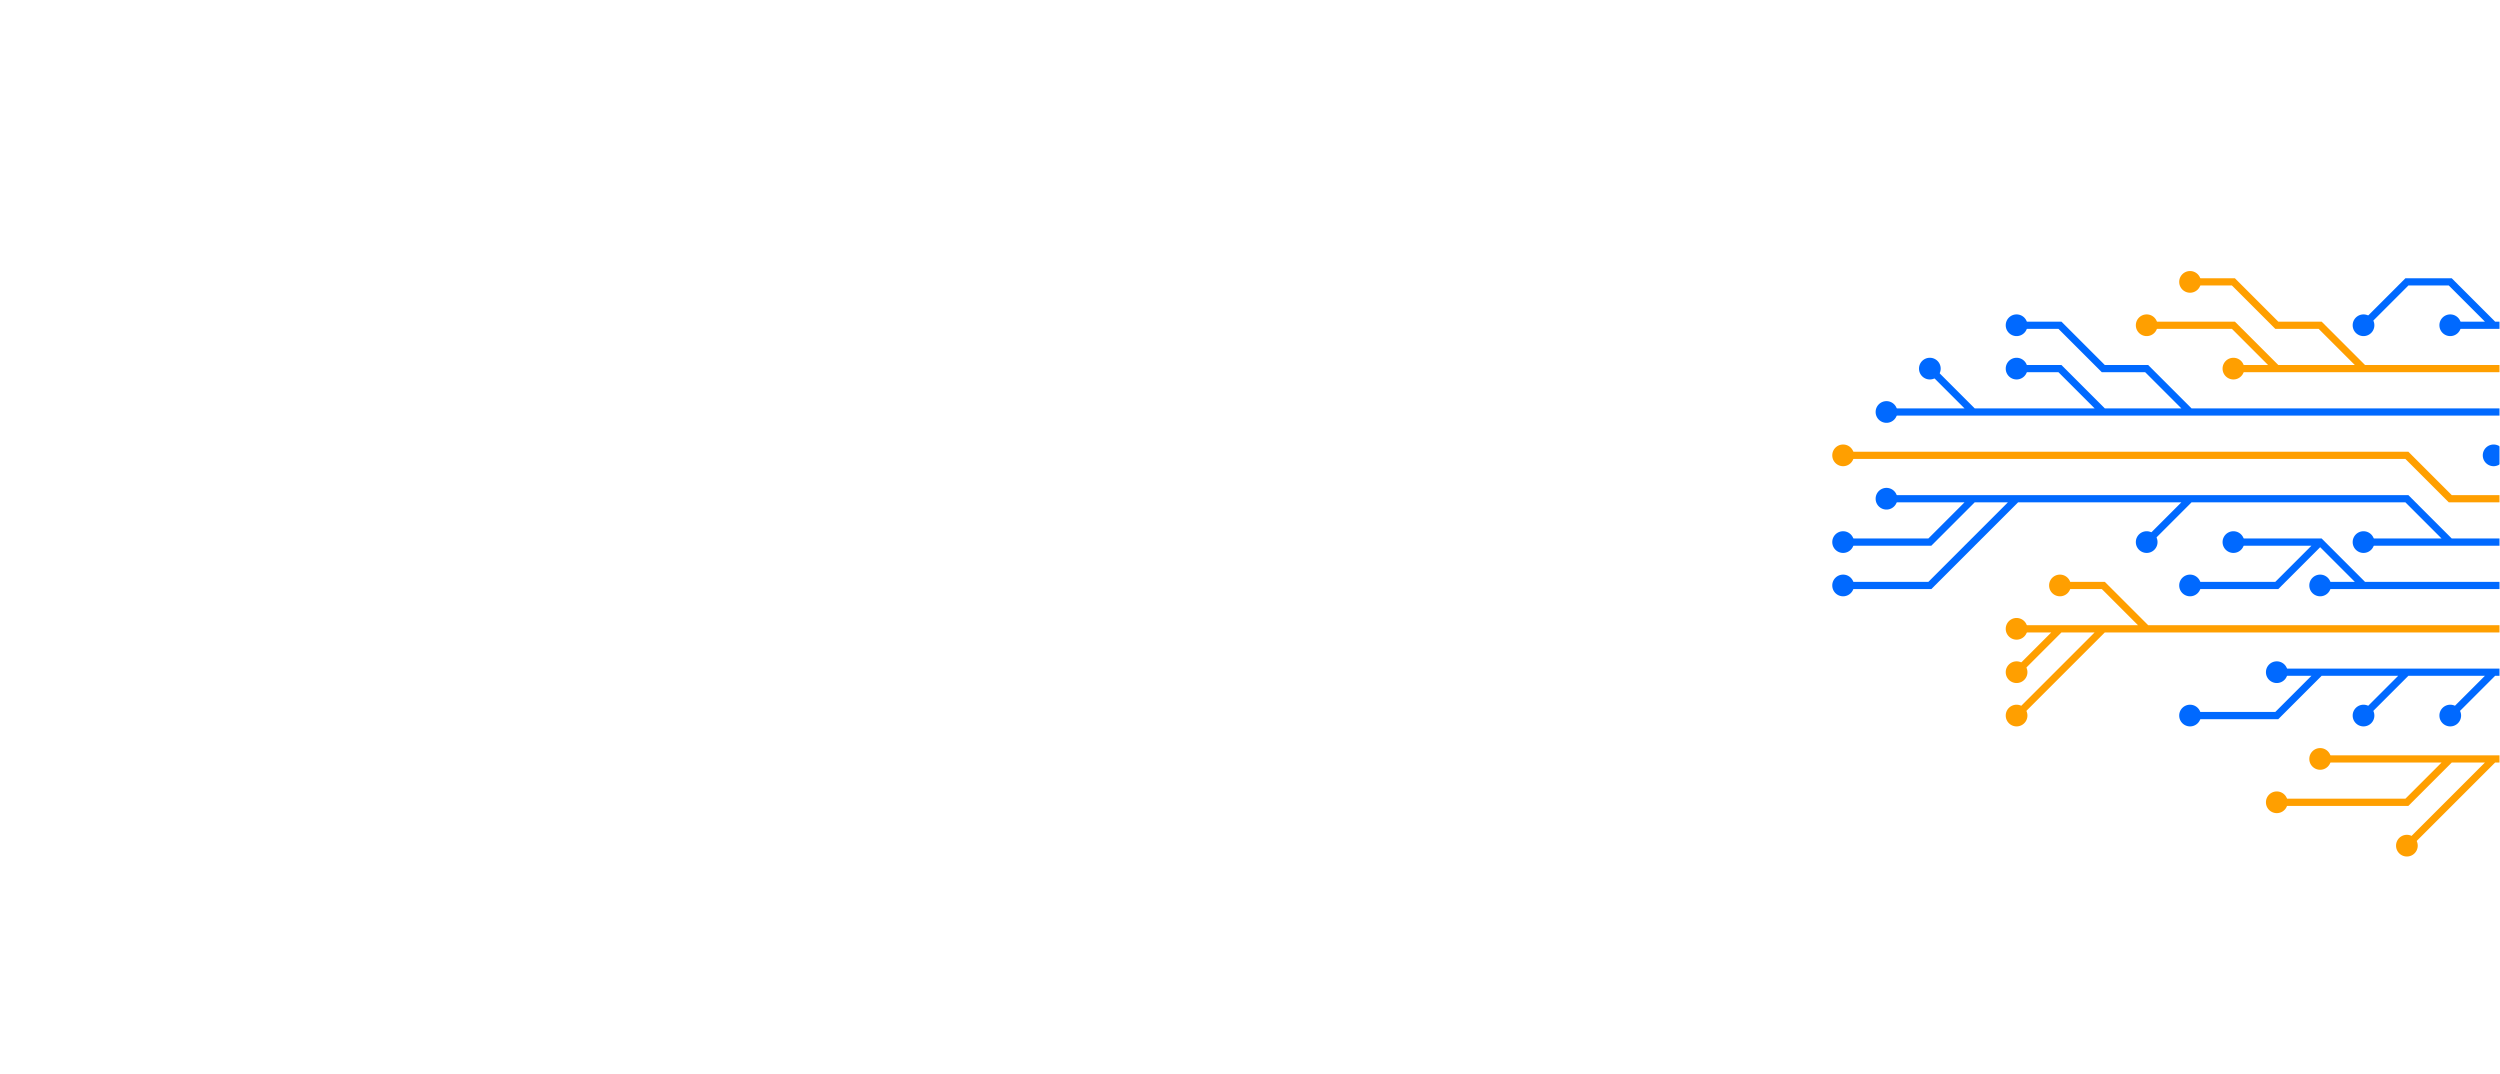 <svg xmlns="http://www.w3.org/2000/svg" version="1.1" xmlns:xlink="http://www.w3.org/1999/xlink" xmlns:svgjs="http://svgjs.com/svgjs" width="980" height="421" preserveAspectRatio="none" viewBox="0 0 980 421"><g mask="url(&quot;#SvgjsMask2100&quot;)" fill="none"><g mask="url(&quot;#SvgjsMask2101&quot;)"><path d="M960.5 212.5L943.5 212.5L926.5 212.5M773.5 195.5L756.5 212.5L739.5 212.5L722.5 212.5M790.5 195.5L773.5 212.5L756.5 229.5L739.5 229.5L722.5 229.5M858.5 195.5L841.5 212.5M994.5 212.5L977.5 212.5L960.5 212.5L943.5 195.5L926.5 195.5L909.5 195.5L892.5 195.5L875.5 195.5L858.5 195.5L841.5 195.5L824.5 195.5L807.5 195.5L790.5 195.5L773.5 195.5L756.5 195.5L739.5 195.5" stroke="rgba(0, 105, 255, 1)" stroke-width="2.83"></path><path d="M735.25 195.5 a4.25 4.25 0 1 0 8.5 0 a4.25 4.25 0 1 0 -8.5 0zM922.25 212.5 a4.25 4.25 0 1 0 8.5 0 a4.25 4.25 0 1 0 -8.5 0zM718.25 212.5 a4.25 4.25 0 1 0 8.5 0 a4.25 4.25 0 1 0 -8.5 0zM718.25 229.5 a4.25 4.25 0 1 0 8.5 0 a4.25 4.25 0 1 0 -8.5 0zM837.25 212.5 a4.25 4.25 0 1 0 8.5 0 a4.25 4.25 0 1 0 -8.5 0z" fill="rgba(0, 105, 255, 1)"></path><path d="M994.5 195.5L977.5 195.5L960.5 195.5L943.5 178.5L926.5 178.5L909.5 178.5L892.5 178.5L875.5 178.5L858.5 178.5L841.5 178.5L824.5 178.5L807.5 178.5L790.5 178.5L773.5 178.5L756.5 178.5L739.5 178.5L722.5 178.5" stroke="rgba(255, 159, 0, 1)" stroke-width="2.83"></path><path d="M718.25 178.5 a4.25 4.25 0 1 0 8.5 0 a4.25 4.25 0 1 0 -8.5 0z" fill="rgba(255, 159, 0, 1)"></path><path d="M909.5 212.5L892.5 229.5L875.5 229.5L858.5 229.5M926.5 229.5L909.5 229.5M994.5 229.5L977.5 229.5L960.5 229.5L943.5 229.5L926.5 229.5L909.5 212.5L892.5 212.5L875.5 212.5" stroke="rgba(0, 105, 255, 1)" stroke-width="2.83"></path><path d="M871.25 212.5 a4.25 4.25 0 1 0 8.5 0 a4.25 4.25 0 1 0 -8.5 0zM854.25 229.5 a4.25 4.25 0 1 0 8.5 0 a4.25 4.25 0 1 0 -8.5 0zM905.25 229.5 a4.25 4.25 0 1 0 8.5 0 a4.25 4.25 0 1 0 -8.5 0z" fill="rgba(0, 105, 255, 1)"></path><path d="M994.5 178.5L977.5 178.5" stroke="rgba(0, 105, 255, 1)" stroke-width="2.83"></path><path d="M973.25 178.5 a4.25 4.25 0 1 0 8.5 0 a4.25 4.25 0 1 0 -8.5 0z" fill="rgba(0, 105, 255, 1)"></path><path d="M807.5 246.5L790.5 263.5M841.5 246.5L824.5 229.5L807.5 229.5M824.5 246.5L807.5 263.5L790.5 280.5M994.5 246.5L977.5 246.5L960.5 246.5L943.5 246.5L926.5 246.5L909.5 246.5L892.5 246.5L875.5 246.5L858.5 246.5L841.5 246.5L824.5 246.5L807.5 246.5L790.5 246.5" stroke="rgba(255, 159, 0, 1)" stroke-width="2.83"></path><path d="M786.25 246.5 a4.25 4.25 0 1 0 8.5 0 a4.25 4.25 0 1 0 -8.5 0zM786.25 263.5 a4.25 4.25 0 1 0 8.5 0 a4.25 4.25 0 1 0 -8.5 0zM803.25 229.5 a4.25 4.25 0 1 0 8.5 0 a4.25 4.25 0 1 0 -8.5 0zM786.25 280.5 a4.25 4.25 0 1 0 8.5 0 a4.25 4.25 0 1 0 -8.5 0z" fill="rgba(255, 159, 0, 1)"></path><path d="M773.5 161.5L756.5 144.5M824.5 161.5L807.5 144.5L790.5 144.5M858.5 161.5L841.5 144.5L824.5 144.5L807.5 127.5L790.5 127.5M994.5 161.5L977.5 161.5L960.5 161.5L943.5 161.5L926.5 161.5L909.5 161.5L892.5 161.5L875.5 161.5L858.5 161.5L841.5 161.5L824.5 161.5L807.5 161.5L790.5 161.5L773.5 161.5L756.5 161.5L739.5 161.5" stroke="rgba(0, 105, 255, 1)" stroke-width="2.83"></path><path d="M735.25 161.5 a4.25 4.25 0 1 0 8.5 0 a4.25 4.25 0 1 0 -8.5 0zM752.25 144.5 a4.25 4.25 0 1 0 8.5 0 a4.25 4.25 0 1 0 -8.5 0zM786.25 144.5 a4.25 4.25 0 1 0 8.5 0 a4.25 4.25 0 1 0 -8.5 0zM786.25 127.5 a4.25 4.25 0 1 0 8.5 0 a4.25 4.25 0 1 0 -8.5 0z" fill="rgba(0, 105, 255, 1)"></path><path d="M977.5 263.5L960.5 280.5M943.5 263.5L926.5 280.5M909.5 263.5L892.5 280.5L875.5 280.5L858.5 280.5M994.5 263.5L977.5 263.5L960.5 263.5L943.5 263.5L926.5 263.5L909.5 263.5L892.5 263.5" stroke="rgba(0, 105, 255, 1)" stroke-width="2.83"></path><path d="M888.25 263.5 a4.25 4.25 0 1 0 8.5 0 a4.25 4.25 0 1 0 -8.5 0zM956.25 280.5 a4.25 4.25 0 1 0 8.5 0 a4.25 4.25 0 1 0 -8.5 0zM922.25 280.5 a4.25 4.25 0 1 0 8.5 0 a4.25 4.25 0 1 0 -8.5 0zM854.25 280.5 a4.25 4.25 0 1 0 8.5 0 a4.25 4.25 0 1 0 -8.5 0z" fill="rgba(0, 105, 255, 1)"></path><path d="M892.5 144.5L875.5 127.5L858.5 127.5L841.5 127.5M926.5 144.5L909.5 127.5L892.5 127.5L875.5 110.5L858.5 110.5M994.5 144.5L977.5 144.5L960.5 144.5L943.5 144.5L926.5 144.5L909.5 144.5L892.5 144.5L875.5 144.5" stroke="rgba(255, 159, 0, 1)" stroke-width="2.83"></path><path d="M871.25 144.5 a4.25 4.25 0 1 0 8.5 0 a4.25 4.25 0 1 0 -8.5 0zM837.25 127.5 a4.25 4.25 0 1 0 8.5 0 a4.25 4.25 0 1 0 -8.5 0zM854.25 110.5 a4.25 4.25 0 1 0 8.5 0 a4.25 4.25 0 1 0 -8.5 0z" fill="rgba(255, 159, 0, 1)"></path><path d="M977.5 127.5L960.5 110.5L943.5 110.5L926.5 127.5M994.5 127.5L977.5 127.5L960.5 127.5" stroke="rgba(0, 105, 255, 1)" stroke-width="2.83"></path><path d="M956.25 127.5 a4.25 4.25 0 1 0 8.5 0 a4.25 4.25 0 1 0 -8.5 0zM922.25 127.5 a4.25 4.25 0 1 0 8.5 0 a4.25 4.25 0 1 0 -8.5 0z" fill="rgba(0, 105, 255, 1)"></path><path d="M960.5 297.5L943.5 314.5L926.5 314.5L909.5 314.5L892.5 314.5M977.5 297.5L960.5 314.5L943.5 331.5M994.5 297.5L977.5 297.5L960.5 297.5L943.5 297.5L926.5 297.5L909.5 297.5" stroke="rgba(255, 159, 0, 1)" stroke-width="2.83"></path><path d="M905.25 297.5 a4.25 4.25 0 1 0 8.5 0 a4.25 4.25 0 1 0 -8.5 0zM888.25 314.5 a4.25 4.25 0 1 0 8.5 0 a4.25 4.25 0 1 0 -8.5 0zM939.25 331.5 a4.25 4.25 0 1 0 8.5 0 a4.25 4.25 0 1 0 -8.5 0z" fill="rgba(255, 159, 0, 1)"></path></g></g><defs><mask id="SvgjsMask2100"><rect width="980" height="421" fill="#ffffff"></rect></mask><mask id="SvgjsMask2101"><rect width="980" height="421" fill="white"></rect><path d="M737.37 195.5 a2.13 2.13 0 1 0 4.26 0 a2.13 2.13 0 1 0 -4.26 0zM924.37 212.5 a2.13 2.13 0 1 0 4.26 0 a2.13 2.13 0 1 0 -4.26 0zM720.37 212.5 a2.13 2.13 0 1 0 4.26 0 a2.13 2.13 0 1 0 -4.26 0zM720.37 229.5 a2.13 2.13 0 1 0 4.26 0 a2.13 2.13 0 1 0 -4.26 0zM839.37 212.5 a2.13 2.13 0 1 0 4.26 0 a2.13 2.13 0 1 0 -4.26 0z" fill="black"></path><path d="M720.37 178.5 a2.13 2.13 0 1 0 4.26 0 a2.13 2.13 0 1 0 -4.26 0z" fill="black"></path><path d="M873.37 212.5 a2.13 2.13 0 1 0 4.26 0 a2.13 2.13 0 1 0 -4.26 0zM856.37 229.5 a2.13 2.13 0 1 0 4.26 0 a2.13 2.13 0 1 0 -4.26 0zM907.37 229.5 a2.13 2.13 0 1 0 4.26 0 a2.13 2.13 0 1 0 -4.26 0z" fill="black"></path><path d="M975.37 178.5 a2.13 2.13 0 1 0 4.26 0 a2.13 2.13 0 1 0 -4.26 0z" fill="black"></path><path d="M788.37 246.5 a2.13 2.13 0 1 0 4.26 0 a2.13 2.13 0 1 0 -4.26 0zM788.37 263.5 a2.13 2.13 0 1 0 4.26 0 a2.13 2.13 0 1 0 -4.26 0zM805.37 229.5 a2.13 2.13 0 1 0 4.26 0 a2.13 2.13 0 1 0 -4.26 0zM788.37 280.5 a2.13 2.13 0 1 0 4.26 0 a2.13 2.13 0 1 0 -4.26 0z" fill="black"></path><path d="M737.37 161.5 a2.13 2.13 0 1 0 4.26 0 a2.13 2.13 0 1 0 -4.26 0zM754.37 144.5 a2.13 2.13 0 1 0 4.26 0 a2.13 2.13 0 1 0 -4.26 0zM788.37 144.5 a2.13 2.13 0 1 0 4.26 0 a2.13 2.13 0 1 0 -4.26 0zM788.37 127.5 a2.13 2.13 0 1 0 4.26 0 a2.13 2.13 0 1 0 -4.26 0z" fill="black"></path><path d="M890.37 263.5 a2.13 2.13 0 1 0 4.26 0 a2.13 2.13 0 1 0 -4.26 0zM958.37 280.5 a2.13 2.13 0 1 0 4.26 0 a2.13 2.13 0 1 0 -4.26 0zM924.37 280.5 a2.13 2.13 0 1 0 4.26 0 a2.13 2.13 0 1 0 -4.26 0zM856.37 280.5 a2.13 2.13 0 1 0 4.26 0 a2.13 2.13 0 1 0 -4.26 0z" fill="black"></path><path d="M873.37 144.5 a2.13 2.13 0 1 0 4.26 0 a2.13 2.13 0 1 0 -4.26 0zM839.37 127.5 a2.13 2.13 0 1 0 4.26 0 a2.13 2.13 0 1 0 -4.26 0zM856.37 110.5 a2.13 2.13 0 1 0 4.26 0 a2.13 2.13 0 1 0 -4.26 0z" fill="black"></path><path d="M958.37 127.5 a2.13 2.13 0 1 0 4.26 0 a2.13 2.13 0 1 0 -4.26 0zM924.37 127.5 a2.13 2.13 0 1 0 4.26 0 a2.13 2.13 0 1 0 -4.26 0z" fill="black"></path><path d="M907.37 297.5 a2.13 2.13 0 1 0 4.26 0 a2.13 2.13 0 1 0 -4.26 0zM890.37 314.5 a2.13 2.13 0 1 0 4.26 0 a2.13 2.13 0 1 0 -4.26 0zM941.37 331.5 a2.13 2.13 0 1 0 4.26 0 a2.13 2.13 0 1 0 -4.26 0z" fill="black"></path></mask></defs></svg>